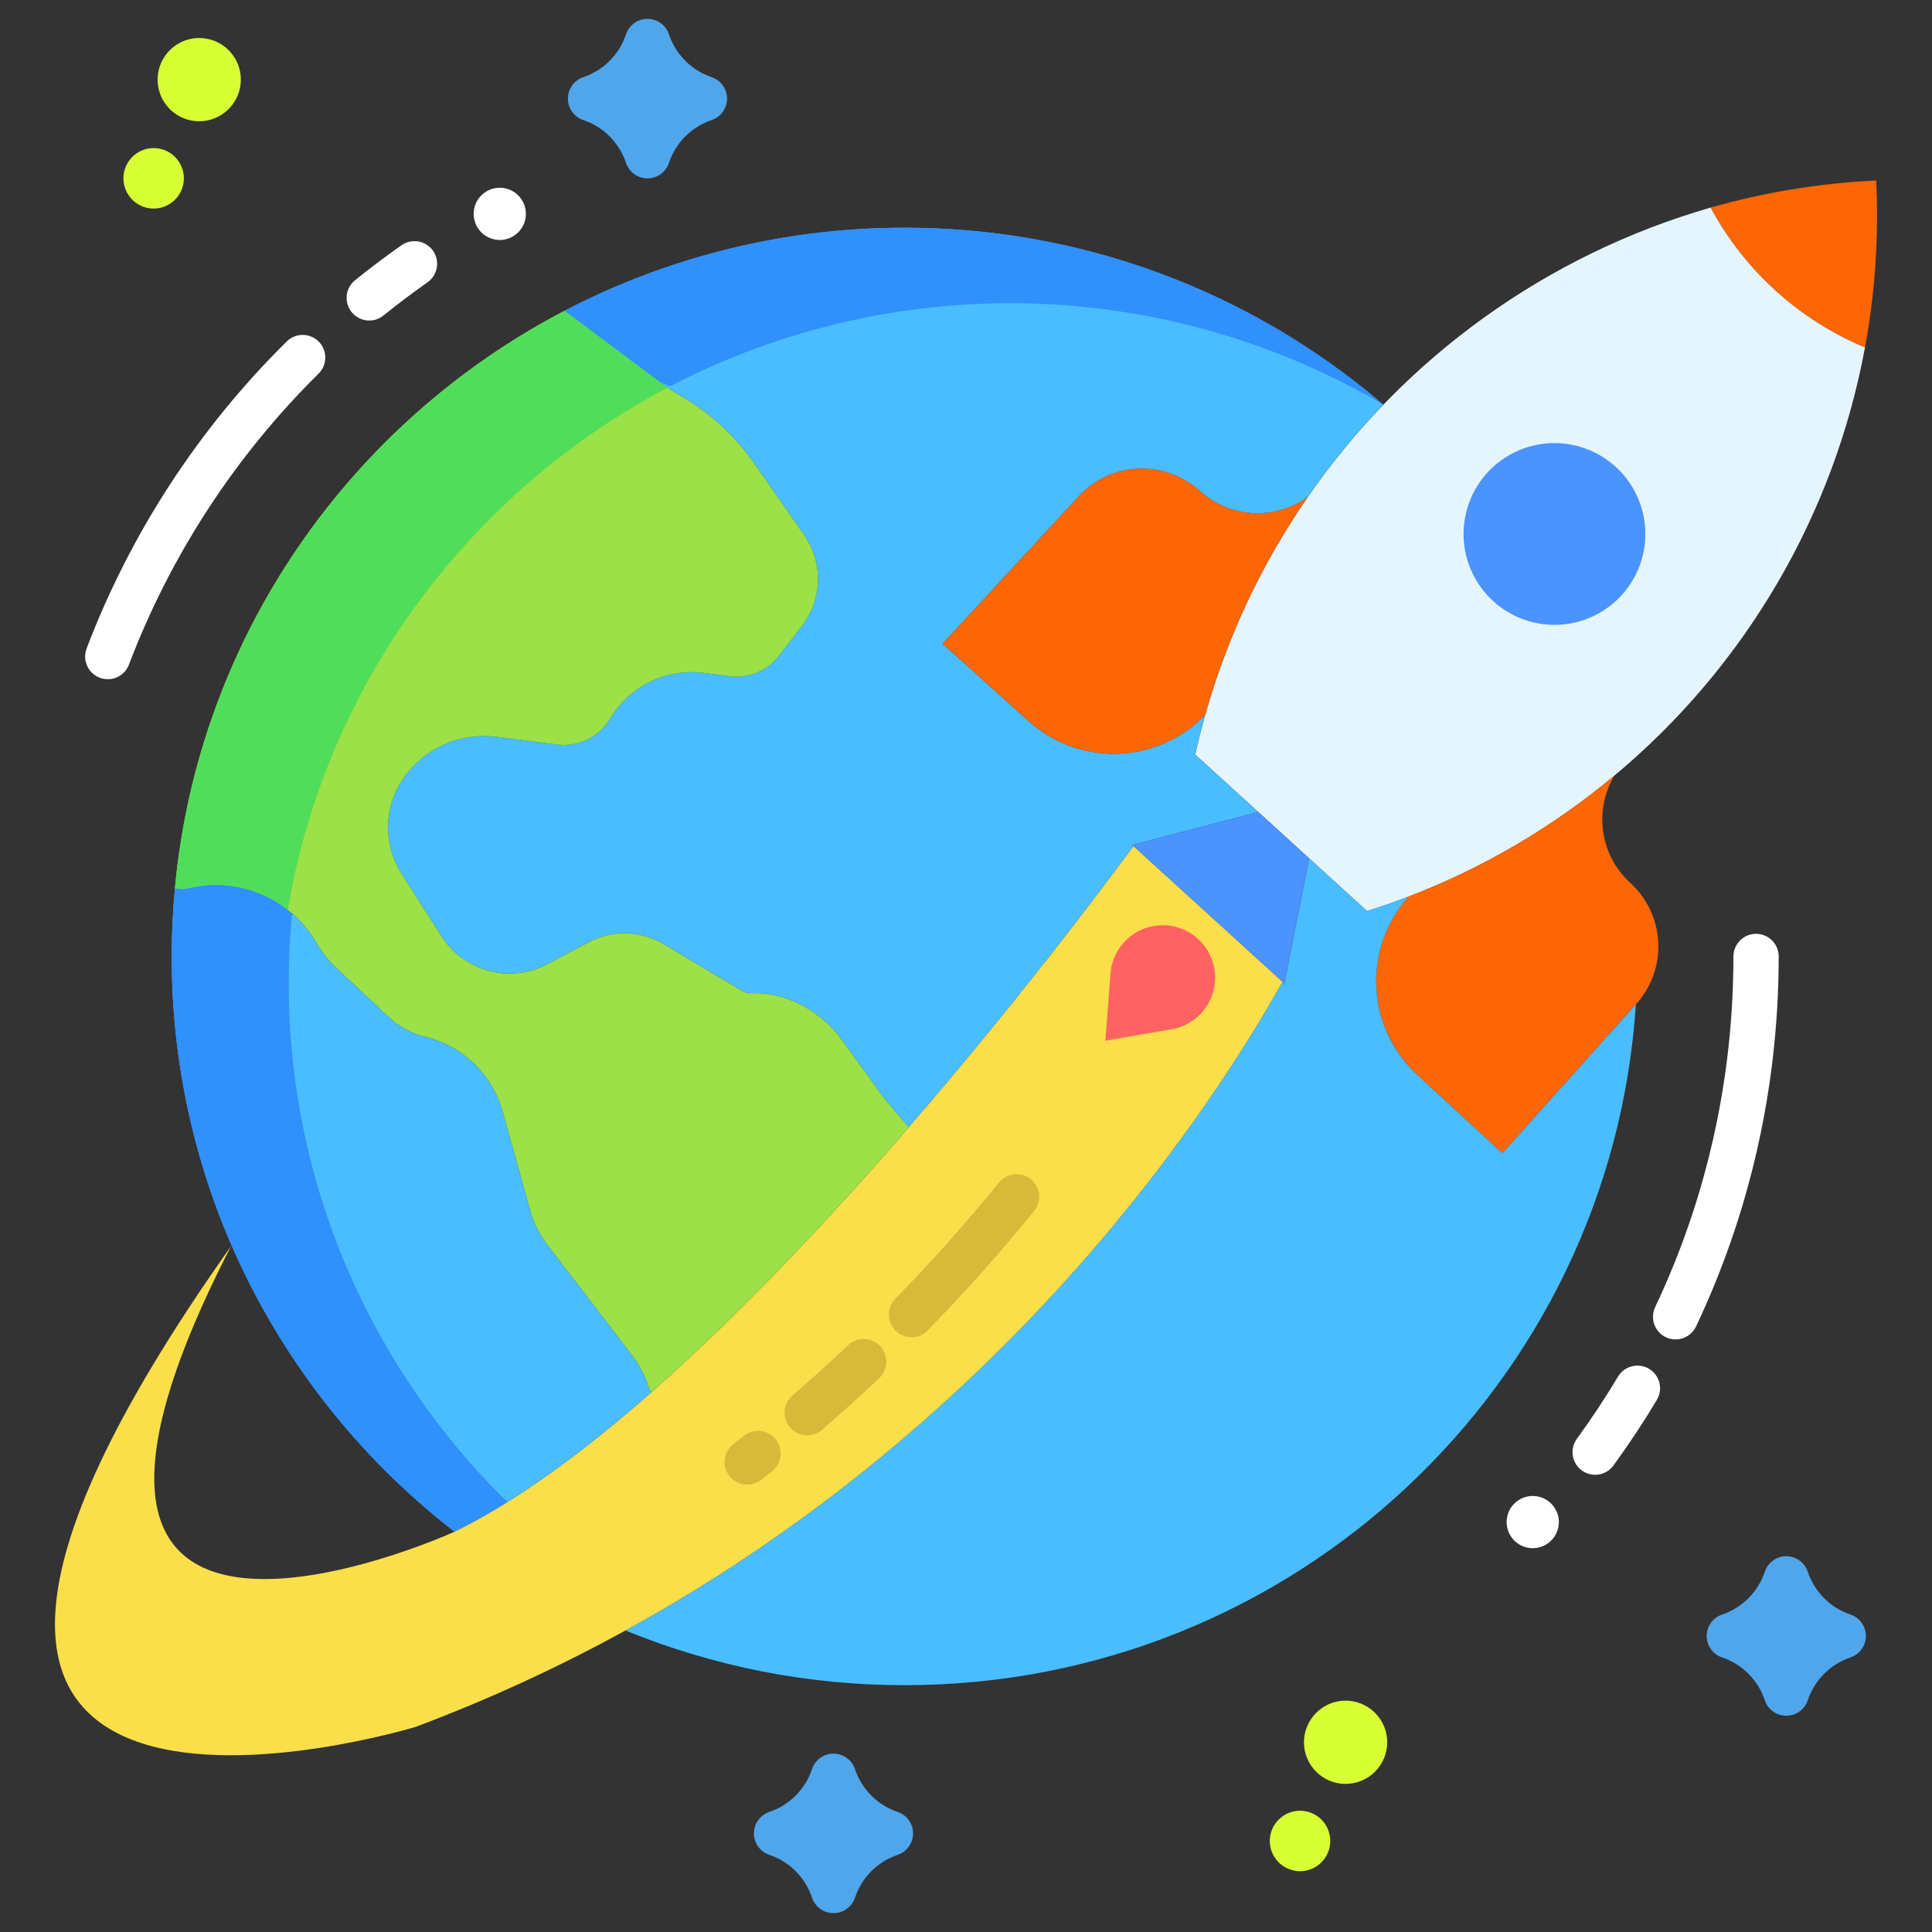 <svg fill="none" height="180" viewBox="0 0 180 180" width="180" xmlns="http://www.w3.org/2000/svg"><rect x="0" y="0" width="180" height="180" fill="#333333" stroke="none"/><path d="m174.804 16.819c.049 1.086.077 2.166.077 3.238.002 4.127-.373 8.246-1.121 12.305l-.074-.014c-6.092-2.565-11.127-7.13-14.277-12.941l-.035-.067c5.029-1.433 10.207-2.279 15.43-2.521z" fill="#fc6605"/><path d="m131.231 83.531c-1.269.489-2.557.939-3.864 1.35l-5.396-4.911-4.739-4.317-5.878-5.347c.274-1.245.584-2.476.931-3.695 2.036-7.247 5.263-14.104 9.549-20.292 9.028-13.053 22.29-22.584 37.539-26.979l.036.067c3.149 5.811 8.185 10.376 14.277 12.941l.073.014c-2.891 15.636-11.168 29.765-23.393 39.934-5.716 4.773-12.182 8.569-19.135 11.236z" fill="#e5f5fd"/><path d="m152.409 93.579-12.442 13.866-7.942-7.323c-2.286-2.106-3.651-5.028-3.8-8.133-.148-3.105.931-6.143 3.006-8.458 6.953-2.667 13.418-6.463 19.135-11.236l.011.011c-.927 1.582-1.281 3.435-1.005 5.247.277 1.812 1.167 3.475 2.524 4.709 1.567 1.428 2.503 3.42 2.603 5.538.099 2.118-.646 4.189-2.073 5.758z" fill="#fc6605"/><path d="m139.968 107.445 12.442-13.866c-2.313 35.413-31.932 63.425-68.133 63.425-8.915.012-17.747-1.718-25.998-5.094v-.003c36.309-19.93 55.153-49.669 61.091-60.23l.151-.165.138.127 2.313-11.668 5.396 4.911c1.305-.411 2.593-.861 3.864-1.35-2.074 2.315-3.154 5.353-3.005 8.458.148 3.105 1.513 6.026 3.8 8.133z" fill="#49bdff"/><path d="m128.882 37.709c-2.577 2.675-4.935 5.555-7.049 8.61-1.488 1.07-3.299 1.597-5.129 1.492-1.83-.105-3.569-.835-4.925-2.068-1.569-1.428-3.64-2.175-5.759-2.076s-4.112 1.035-5.54 2.603l-12.657 13.704 8.033 7.225c2.281 2.049 5.268 3.133 8.332 3.024 3.065-.11 5.967-1.404 8.096-3.611-.348 1.22-.659 2.452-.932 3.695l5.879 5.347-11.757 3.073.123.113c-3.22 4.37-11.095 14.815-20.932 26.184l-1.81-2.116c-.278-.324-.541-.661-.791-1.009l-3.554-4.926c-1.965-2.725-5.108-4.532-8.483-4.444-.339.011-.674-.077-.963-.253l-7.263-4.331c-1.046-.62-2.234-.962-3.45-.991-1.216-.029-2.419.254-3.494.822l-3.829 2.039c-1.674.892-3.623 1.121-5.458.641-1.835-.48-3.422-1.634-4.445-3.232l-3.72-5.836c-.841-1.321-1.277-2.86-1.252-4.426.024-1.566.507-3.09 1.39-4.385.948-1.398 2.266-2.505 3.807-3.198 1.541-.693 3.244-.944 4.919-.726l5.576.707c.972.133 1.961-.021 2.846-.443.885-.422 1.627-1.095 2.135-1.934.876-1.492 2.171-2.694 3.724-3.456 1.553-.762 3.296-1.05 5.012-.83l2.436.309c.855.106 1.722-.01 2.518-.339.796-.328 1.493-.857 2.024-1.535l2.148-2.774c.947-1.213 1.479-2.699 1.518-4.237.039-1.539-.417-3.049-1.3-4.309l-4.634-6.641c-1.78-2.552-4.095-4.684-6.785-6.247-.706-.412-1.388-.864-2.043-1.353l-3.906-2.914-4.947-3.702c12.14-6.311 25.89-8.85 39.483-7.29 13.593 1.56 26.41 7.147 36.805 16.044z" fill="#49bdff"/><path d="m105.6 78.838-.123-.113 11.756-3.073 4.739 4.317-2.313 11.668-.138-.127z" fill="#4b93ff"/><path d="m119.521 91.512-.152.165c-5.938 10.561-24.781 40.3-61.091 60.23-6.295 3.455-12.828 6.457-19.55 8.982 0 0-62.35 18.991-17.198-44.793-23.984 46.537 19.927 27.036 20.82 26.607l.004-.004c5.801-2.844 12.076-7.481 18.359-13.015 8.335-7.337 16.682-16.252 23.955-24.662 9.837-11.369 17.711-21.814 20.932-26.184z" fill="#fadf4a"/><path d="m111.78 45.742c1.356 1.233 3.095 1.963 4.925 2.068 1.83.105 3.641-.421 5.129-1.492-4.285 6.188-7.512 13.046-9.548 20.292-2.129 2.207-5.031 3.501-8.096 3.611-3.064.11-6.051-.975-8.333-3.024l-8.033-7.225 12.656-13.704c1.429-1.568 3.422-2.505 5.541-2.603s4.19.648 5.759 2.076z" fill="#fc6605"/><path d="m82.856 102.906 1.811 2.116c-7.274 8.41-15.62 17.325-23.956 24.662l-.232-.26c-.345-1.158-.899-2.244-1.635-3.203l-7.886-10.279c-.709-.925-1.234-1.978-1.547-3.101l-2.602-9.334c-.463-1.635-1.341-3.122-2.549-4.317-1.207-1.196-2.703-2.059-4.342-2.506l-.566-.151c-1.148-.313-2.202-.901-3.073-1.712l-4.855-4.542c-.768-.72-1.429-1.546-1.962-2.454-1.135-1.937-2.843-3.473-4.888-4.396-2.046-.923-4.328-1.188-6.53-.758l-.932.183-.819-.077c2.176-23.421 16.323-43.397 36.299-53.821l4.946 3.702 3.906 2.914c.654.49 1.336.942 2.043 1.353 2.69 1.563 5.005 3.696 6.785 6.247l4.634 6.641c.884 1.26 1.34 2.771 1.3 4.309-.039 1.539-.572 3.024-1.518 4.237l-2.148 2.774c-.531.678-1.228 1.207-2.024 1.535s-1.663.445-2.518.339l-2.436-.309c-1.716-.221-3.459.068-5.012.83-1.553.762-2.848 1.964-3.724 3.456-.508.839-1.25 1.511-2.135 1.934-.885.422-1.875.576-2.846.443l-5.576-.707c-1.675-.218-3.378.033-4.919.726-1.541.693-2.859 1.8-3.807 3.198-.882 1.294-1.365 2.818-1.39 4.385-.024 1.566.411 3.105 1.252 4.426l3.72 5.836c1.023 1.598 2.61 2.752 4.445 3.232 1.835.48 3.784.251 5.458-.641l3.829-2.039c1.075-.569 2.278-.852 3.494-.822 1.216.03 2.404.371 3.45.991l7.263 4.331c.29.176.624.264.963.253 3.375-.088 6.518 1.719 8.483 4.444l3.554 4.926c.25.348.513.685.791 1.009z" fill="#9be147"/><path d="m60.48 129.424.232.261c-6.282 5.533-12.558 10.17-18.359 13.014l-.004.004c-9.043-6.997-16.18-16.156-20.756-26.634-3.701-8.505-5.606-17.683-5.593-26.958 0-2.138.098-4.249.295-6.335l.819.077.932-.183c2.203-.43 4.485-.165 6.53.758 2.046.923 3.754 2.459 4.888 4.396.533.907 1.194 1.734 1.962 2.454l4.855 4.542c.87.811 1.925 1.399 3.073 1.712l.566.151c1.639.448 3.135 1.311 4.342 2.506 1.207 1.195 2.085 2.683 2.549 4.317l2.602 9.334c.312 1.123.838 2.176 1.547 3.101l7.886 10.28c.736.959 1.29 2.044 1.635 3.202z" fill="#49bdff"/><path d="m150.525 43.488c1.238 1.127 2.114 2.597 2.518 4.222.403 1.625.315 3.334-.252 4.909-.568 1.576-1.59 2.947-2.937 3.942s-2.959 1.568-4.632 1.646c-1.673.079-3.332-.341-4.766-1.204-1.435-.864-2.581-2.134-3.294-3.649-.713-1.515-.96-3.208-.711-4.864.249-1.656.983-3.201 2.11-4.44 1.512-1.661 3.622-2.653 5.866-2.759 2.243-.105 4.437.684 6.098 2.196z" fill="#4b93ff"/><path d="m113.203 90.858c.023.449-.017.898-.119 1.336-.219.935-.708 1.785-1.407 2.444s-1.577 1.096-2.524 1.258l-6.17 1.062.479-6.244c.093-1.24.656-2.397 1.574-3.235.918-.839 2.121-1.295 3.364-1.277s2.432.51 3.325 1.376c.893.865 1.421 2.039 1.478 3.28z" fill="#ff6262"/><path d="m84.277 21.217c-11.031-.019-21.902 2.636-31.683 7.738l4.946 3.702 3.906 2.914.991.415c10.309-5.356 21.807-8.011 33.421-7.715 11.614.295 22.963 3.531 32.985 9.405-12.404-10.648-28.219-16.488-44.566-16.459z" fill="#3090fc"/><path d="m62.21 36.109c-.257-.176-.514-.351-.764-.538l-3.906-2.914-4.946-3.702c-19.976 10.424-34.123 30.4-36.299 53.821l.819.077.932-.183c1.526-.298 3.098-.264 4.61.101 1.511.365 2.926 1.051 4.148 2.013 3.58-21.147 16.993-38.977 35.406-48.674z" fill="#50dd5a"/><path d="m32.492 118.529c-3.701-8.505-5.606-17.682-5.593-26.958 0-2.138.098-4.249.295-6.335l.173.016c-1.247-1.124-2.738-1.943-4.355-2.391-1.618-.448-3.317-.514-4.965-.192l-.932.183-.819-.077c-.197 2.086-.295 4.198-.295 6.335-.012 9.275 1.892 18.454 5.593 26.958 4.576 10.478 11.714 19.637 20.756 26.635l.004-.004c1.685-.835 3.325-1.756 4.916-2.758-6.258-6.12-11.275-13.39-14.777-21.412z" fill="#3090fc"/><g fill="#fff"><path d="m34.404 29.862c-.436 0-.862-.135-1.219-.387-.356-.252-.626-.608-.771-1.02-.145-.412-.16-.858-.041-1.278.119-.42.365-.793.705-1.067 1.402-1.131 2.857-2.228 4.324-3.259.227-.159.482-.272.753-.333.27-.06.55-.067.823-.019s.534.148.768.297c.234.148.436.341.596.568.159.227.272.482.333.753.06.27.067.55.019.823-.048.273-.149.534-.297.768s-.342.436-.568.596c-1.392.978-2.772 2.018-4.102 3.091-.374.303-.841.468-1.322.468z"/><path d="m10.041 63.281c-.342 0-.678-.083-.981-.242-.303-.159-.562-.389-.756-.67-.194-.281-.317-.606-.358-.945-.041-.339.001-.683.123-1.003 4.09-10.752 10.441-20.5 18.623-28.586.196-.2.429-.358.686-.467.257-.109.534-.165.813-.166.279-.001.556.053.814.16.258.107.493.264.69.462s.353.433.458.692c.105.259.158.536.156.815-.003.279-.061.555-.171.812-.11.257-.27.489-.471.683-7.756 7.664-13.776 16.903-17.654 27.094-.152.4-.422.745-.774.988-.352.243-.77.373-1.198.373z"/><path d="m148.613 137.404c-.389-.001-.77-.109-1.102-.312-.331-.204-.6-.495-.776-.842-.177-.347-.254-.736-.222-1.124.031-.388.169-.76.398-1.074 1.363-1.87 2.653-3.819 3.834-5.794.288-.48.754-.827 1.296-.963.543-.137 1.118-.052 1.598.235s.826.753.963 1.296c.136.543.052 1.117-.236 1.597-1.247 2.085-2.608 4.142-4.046 6.114-.196.269-.453.488-.749.638-.297.151-.625.229-.958.229z"/><path d="m156.111 124.794c-.355-.001-.705-.091-1.017-.262-.311-.172-.574-.42-.765-.72-.19-.301-.301-.645-.322-1-.022-.355.047-.71.199-1.031.642-1.356 1.253-2.752 1.815-4.149.914-2.275 1.727-4.623 2.416-6.979 1.136-3.893 1.959-7.87 2.464-11.893.398-3.2.598-6.422.597-9.648 0-.559.223-1.096.618-1.492.396-.396.932-.618 1.492-.618.559 0 1.096.222 1.491.618.396.396.618.932.618 1.492 0 3.4-.212 6.798-.633 10.172-.532 4.246-1.402 8.443-2.601 12.551-.727 2.488-1.585 4.967-2.551 7.369-.594 1.477-1.238 2.95-1.916 4.382-.171.361-.44.666-.778.88-.337.213-.727.327-1.127.328z"/><path d="m46.561 22.359c-.481-0-.951-.143-1.351-.411-.4-.268-.711-.648-.895-1.092-.184-.445-.232-.934-.138-1.406.094-.472.326-.905.666-1.245.34-.34.774-.572 1.246-.665s.961-.045 1.405.139c.445.184.824.496 1.091.896s.41.87.41 1.351c-.001.645-.258 1.264-.714 1.72-.457.456-1.075.712-1.72.713z"/><path d="m142.801 144.242c-.481 0-.951-.143-1.351-.411-.4-.267-.711-.647-.895-1.092s-.232-.934-.138-1.406c.094-.471.326-.905.666-1.245.341-.34.774-.571 1.246-.665s.961-.045 1.406.139c.444.184.824.496 1.091.896s.41.871.41 1.352c-.001.645-.258 1.263-.714 1.719-.457.456-1.076.713-1.721.713z"/></g><path d="m121.122 174.336c-.557 0-1.101-.165-1.564-.474-.464-.31-.825-.75-1.038-1.264-.213-.515-.269-1.081-.16-1.628.108-.546.377-1.048.771-1.442.393-.394.895-.662 1.442-.771.546-.109 1.112-.053 1.627.16s.955.574 1.264 1.037c.31.464.475 1.008.475 1.565-.001.747-.298 1.463-.826 1.991s-1.244.825-1.991.826z" fill="#d8ff33"/><path d="m125.367 166.202c-.767 0-1.517-.227-2.154-.654-.638-.426-1.135-1.031-1.429-1.74-.293-.708-.37-1.488-.22-2.24.149-.752.519-1.443 1.061-1.986.542-.542 1.233-.911 1.985-1.061.753-.15 1.532-.073 2.241.221.708.293 1.314.79 1.74 1.428s.654 1.387.654 2.154c-.001 1.028-.41 2.014-1.137 2.741s-1.713 1.136-2.741 1.137z" fill="#d8ff33"/><path d="m14.316 19.431c-.557 0-1.102-.165-1.565-.475s-.824-.749-1.038-1.264-.269-1.081-.16-1.627c.109-.546.377-1.048.771-1.442s.896-.662 1.442-.771 1.113-.053 1.627.16c.515.213.955.574 1.264 1.037s.475 1.008.475 1.565c-.001.747-.298 1.463-.826 1.991-.528.528-1.244.825-1.991.826z" fill="#d8ff33"/><path d="m18.561 11.297c-.767 0-1.517-.227-2.154-.653s-1.135-1.032-1.428-1.74c-.294-.708-.37-1.488-.221-2.24s.519-1.443 1.061-1.986c.542-.542 1.233-.912 1.985-1.062.752-.15 1.532-.073 2.24.22s1.314.79 1.741 1.428c.426.638.654 1.387.654 2.154-.001 1.028-.409 2.014-1.136 2.742-.727.727-1.713 1.136-2.741 1.138z" fill="#d8ff33"/><path d="m66.298 7.187c-.925-.313-1.765-.835-2.454-1.527-.689-.691-1.209-1.533-1.518-2.459-.14-.42-.408-.786-.768-1.045s-.791-.399-1.234-.399-.875.139-1.234.399-.628.625-.768 1.045c-.309.926-.829 1.768-1.518 2.459-.689.692-1.529 1.214-2.454 1.526-.42.14-.784.409-1.043.768-.259.359-.398.79-.398 1.233 0 .442.139.874.398 1.233.259.359.623.628 1.043.768.925.312 1.765.835 2.454 1.526.689.692 1.209 1.533 1.518 2.459.14.42.408.786.768 1.045.359.259.791.399 1.234.399s.875-.139 1.234-.399c.359-.259.628-.625.768-1.045.309-.926.829-1.768 1.518-2.459.689-.691 1.529-1.214 2.454-1.526.42-.14.784-.409 1.043-.768s.398-.79.398-1.233c0-.442-.139-.874-.398-1.233s-.623-.628-1.043-.768z" fill="#50a6ea"/><path d="m83.629 168.811c-.925-.312-1.765-.834-2.454-1.526-.689-.691-1.209-1.533-1.518-2.459-.14-.42-.408-.786-.768-1.045s-.791-.399-1.234-.399-.875.14-1.234.399-.628.625-.768 1.045c-.309.926-.829 1.768-1.518 2.459-.689.692-1.529 1.214-2.454 1.526-.42.141-.784.409-1.043.768s-.398.791-.398 1.233.139.874.398 1.233.623.627 1.043.768c.925.312 1.765.835 2.454 1.526.689.692 1.209 1.533 1.518 2.459.14.421.408.786.768 1.045.359.26.791.399 1.234.399s.875-.139 1.234-.399c.359-.259.628-.624.768-1.045.309-.926.829-1.767 1.518-2.459.689-.691 1.529-1.214 2.454-1.526.42-.141.784-.409 1.043-.768.259-.359.398-.791.398-1.233s-.139-.874-.398-1.233c-.259-.359-.623-.627-1.043-.768z" fill="#50a6ea"/><path d="m172.398 150.421c-.925-.312-1.765-.835-2.454-1.526-.689-.692-1.209-1.533-1.519-2.459-.139-.421-.408-.786-.767-1.045-.36-.26-.791-.399-1.234-.399s-.875.139-1.234.399c-.36.259-.628.624-.768 1.045-.309.926-.829 1.767-1.518 2.459-.69.691-1.53 1.214-2.455 1.526-.419.14-.784.409-1.043.768-.258.359-.397.79-.397 1.233 0 .442.139.873.397 1.232.259.359.624.628 1.043.768.925.313 1.765.835 2.455 1.527.689.691 1.209 1.533 1.518 2.459.14.42.408.786.768 1.045.359.259.791.399 1.234.399s.874-.14 1.234-.399c.359-.259.628-.625.767-1.045.31-.926.83-1.768 1.519-2.459.689-.692 1.529-1.214 2.454-1.527.42-.14.784-.409 1.043-.768s.398-.79.398-1.232c0-.443-.139-.874-.398-1.233s-.623-.628-1.043-.768z" fill="#50a6ea"/><path d="m69.621 138.32c-.439 0-.867-.137-1.225-.391-.358-.255-.627-.615-.77-1.029-.143-.415-.154-.865-.03-1.286s.377-.793.722-1.064c.331-.259.66-.519.986-.78.217-.172.465-.301.731-.377.266-.077.545-.101.82-.07s.542.116.784.25c.242.134.456.315.629.531.173.217.301.465.378.731.077.267.1.545.069.821-.031.275-.116.541-.25.784-.134.242-.314.456-.531.629-.336.268-.674.535-1.014.802-.371.291-.829.449-1.3.449z" fill="#d8ba3a"/><path d="m75.208 133.723c-.431 0-.851-.132-1.205-.377-.354-.246-.624-.594-.774-.997-.15-.404-.173-.843-.066-1.26.107-.417.339-.792.665-1.073 1.755-1.514 3.502-3.094 5.192-4.691.407-.385.949-.592 1.508-.576s1.089.253 1.474.659c.384.407.592.949.576 1.509-.016.559-.253 1.089-.659 1.473-1.737 1.643-3.532 3.264-5.335 4.82-.382.331-.871.513-1.377.513z" fill="#d8ba3a"/><path d="m84.924 124.586c-.415 0-.821-.122-1.167-.352-.346-.229-.616-.556-.777-.939-.161-.382-.206-.804-.128-1.212s.274-.784.564-1.08c3.357-3.435 6.609-7.083 9.668-10.843.354-.429.864-.701 1.419-.756s1.107.111 1.539.462c.432.352.708.86.766 1.413.059.554-.103 1.109-.452 1.543-3.139 3.859-6.479 7.604-9.925 11.129-.196.202-.431.361-.69.47s-.537.165-.818.165z" fill="#d8ba3a"/></svg>